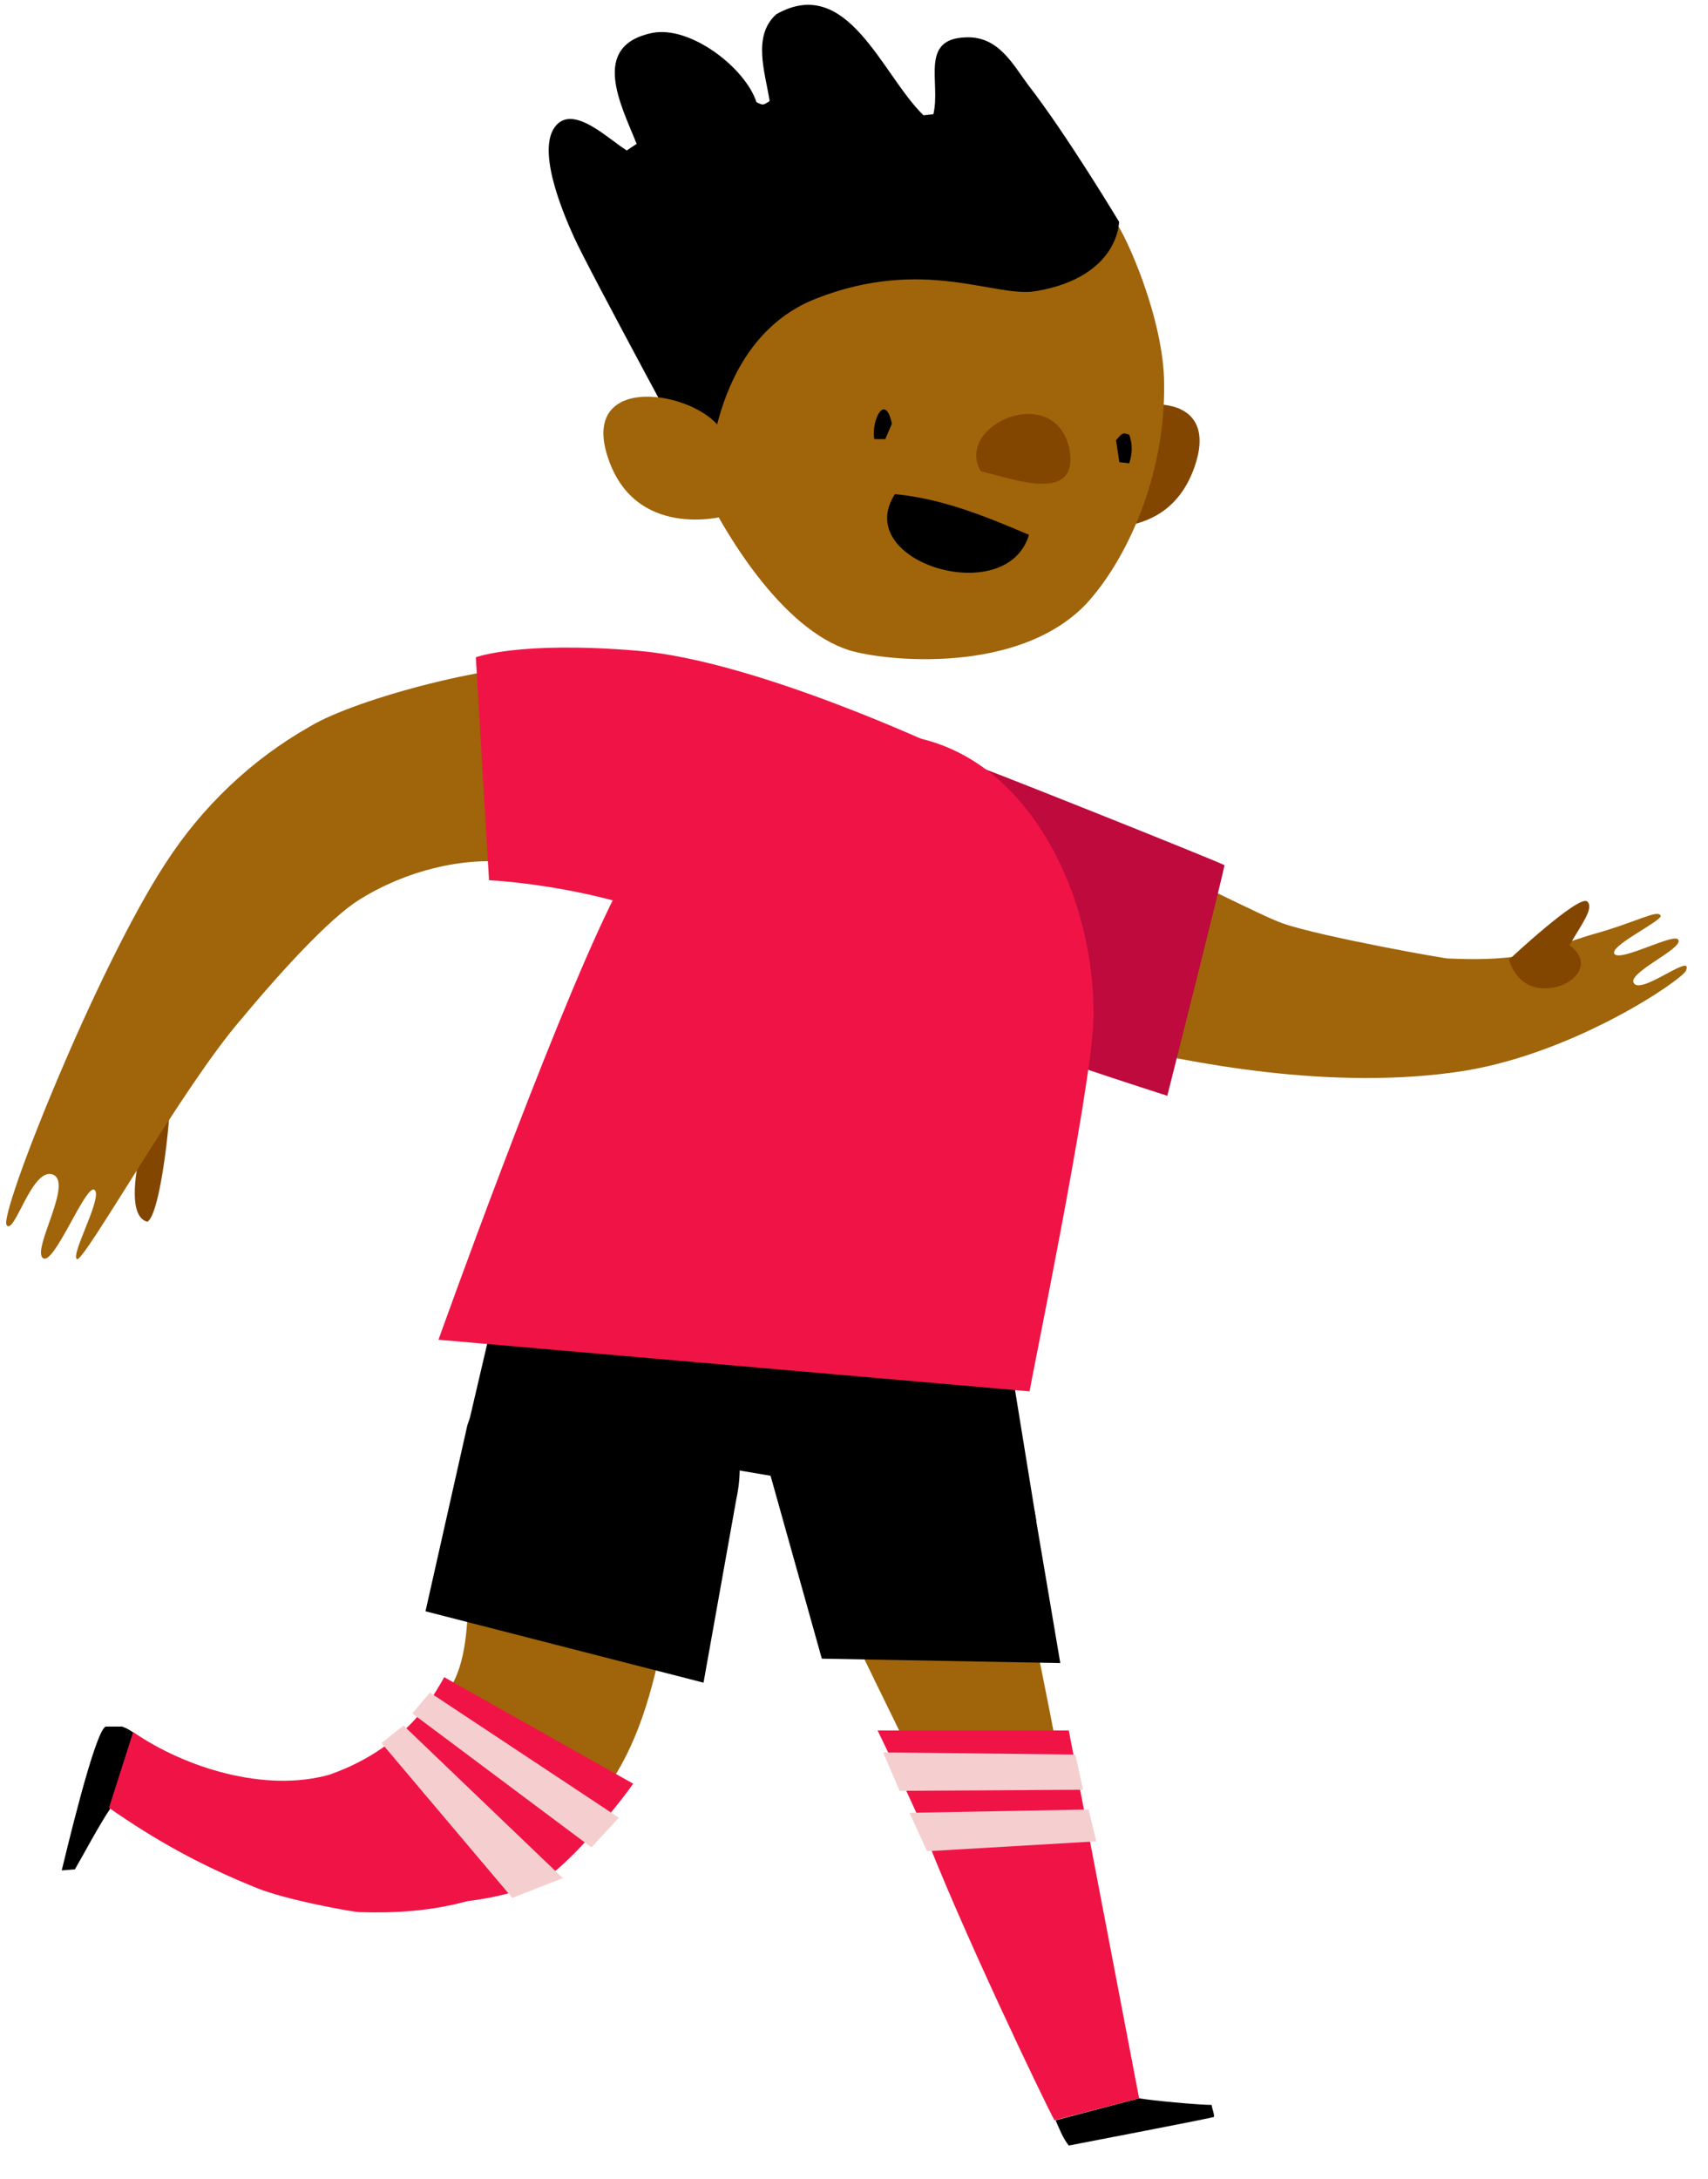 <svg xmlns="http://www.w3.org/2000/svg" xmlns:xlink="http://www.w3.org/1999/xlink" width="109" height="139" version="1.1" viewBox="0 0 109 139" xml:space="preserve"><g><title>Slice 1</title><desc>Created with Sketch.</desc><g id="Page-1" fill="none" fill-rule="evenodd" stroke="none" stroke-width="1"><g id="ben-a"><g id="Group" transform="translate(48.449, 87.942)"><g id="Path"><path fill="#A0640A" d="M16.761,12.679 L4.208,12.679 C5.751,15.972 9.468,23.537 9.468,23.537 C9.468,23.537 16.2,23.817 18.865,22.907 C18.655,21.786 17.462,15.691 16.761,12.679 Z"/><path fill="#000" d="M17.673,9.037 C17.673,9.037 16.831,1.471 8.977,0.49 C1.122,-0.49 0.07,3.853 0.07,3.853 L3.997,17.863 L19.216,18.143 L17.673,9.037 Z"/></g><g id="Path_1_" transform="translate(7.065, 22.161)"><g id="Group"><path id="Path" fill="#000" d="M21.81,24.168 C20.969,24.168 17.953,23.887 17.182,23.747 L11.852,25.148 C12.062,25.639 12.343,26.339 12.694,26.759 C12.694,26.759 21.46,25.078 21.951,24.938 C22.021,24.868 21.81,24.308 21.81,24.168 Z"/><path id="Path" fill="#F01446" d="M17.182,23.747 L12.694,0.28 L0.491,0.28 C1.823,3.012 3.016,5.604 3.296,6.305 C5.61,12.469 11.291,24.308 11.782,25.148 L17.182,23.747 Z"/></g><polygon id="Path" fill="#F5CFCF" points="1.894 4.133 13.605 4.063 13.114 1.821 .842 1.681"/><polygon id="Path" fill="#F5CFCF" points="3.647 7.986 14.447 7.355 13.956 5.324 2.525 5.534"/></g></g><g id="Group_1_" transform="translate(3.729, 84.92)"><g id="Path_2_" transform="translate(23.215, 0)"><path id="Path" fill="#A0640A" d="M1.613,23.047 C2.735,21.365 2.805,19.404 2.945,17.583 C4.348,16.462 13.675,18.563 15.429,19.264 C14.727,22.766 13.816,26.409 11.571,29.421 C10.029,29.351 8.065,27.18 6.732,26.409 C5.119,25.358 3.226,24.378 1.613,23.047 Z"/><path id="Path" fill="#000" d="M13.395,0.911 C4.839,-1.121 2.875,6.024 2.875,6.024 L0.21,17.863 L17.953,22.416 L20.057,10.648 C20.057,10.578 22.091,2.942 13.395,0.911 Z"/></g><g id="Path_3_" transform="translate(0, 21.854)"><path id="Path" fill="#000" d="M4.068,3.362 L3.016,3.362 C2.314,3.643 0.421,11.698 0.21,12.539 L1.052,12.469 C1.543,11.628 2.665,9.527 3.296,8.616 L4.839,3.783 C4.418,3.503 4.418,3.503 4.068,3.362 Z"/><path id="Path" fill="#F01446" d="M19.216,15.201 C21.53,15.271 23.774,15.131 26.088,14.501 C28.332,14.22 30.226,13.66 31.208,12.959 C32.821,11.839 35.556,8.616 36.678,7.005 L24.616,0.21 C24.405,0.63 23.704,1.751 23.423,2.102 C21.881,4.133 19.706,5.604 17.252,6.445 C13.184,7.565 8.135,6.024 4.769,3.713 L3.226,8.546 C6.242,10.648 9.047,12.189 12.483,13.59 C14.447,14.43 18.865,15.201 19.216,15.201 Z"/></g><polygon id="Path_4_" fill="#F5CFCF" points="34.013 32.924 22.582 24.378 23.704 23.047 35.766 31.032"/><polygon id="Path_5_" fill="#F5CFCF" points="28.964 36.146 20.618 26.269 22.021 25.148 32.19 34.885"/></g><path id="Path_6_" fill="#000" d="M66.132,97.02 L64.449,86.653 L32.33,80.418 L29.875,90.926 C29.875,90.856 65.01,96.81 66.132,97.02 Z"/><g id="Group_2_" transform="translate(34.318, 0)"><path id="Path_7_" fill="#824600" d="M34.504,33.414 C34.504,33.414 40.325,35.025 42.008,29.491 C43.691,23.957 35.556,25.569 34.504,28.301 C33.943,29.631 34.504,33.414 34.504,33.414 Z"/><path id="Path_8_" fill="#A0640A" d="M36.818,14.08 C36.327,13.38 27.351,11.488 27.351,11.488 L7.644,22.276 C8.135,24.518 8.766,26.689 9.468,28.791 C11.782,34.255 15.709,40.139 19.847,41.47 C22.091,42.171 30.647,43.081 34.995,38.528 C37.519,35.796 40.044,30.472 39.974,24.518 C39.974,20.385 37.519,14.921 36.818,14.08 Z"/><path id="Path_9_" fill="#000" d="M5.681,9.597 L6.312,9.177 C5.33,6.725 3.296,2.942 7.294,2.102 C9.748,1.611 13.255,4.343 13.956,6.515 C14.377,6.725 14.377,6.725 14.797,6.445 C14.517,4.623 13.675,2.312 15.218,0.911 C19.777,-1.681 21.951,4.763 24.616,7.355 L25.247,7.285 C25.738,5.254 24.335,2.452 27.351,2.382 C29.384,2.312 30.296,4.063 31.278,5.394 C33.732,8.546 37.099,14.15 37.099,14.15 C37.099,14.15 37.099,17.653 31.839,18.563 C29.244,19.054 24.686,16.322 17.743,19.054 C10.8,21.786 10.87,31.243 10.87,31.243 C10.87,31.243 3.226,17.162 2.314,15.131 C1.613,13.59 -0.281,9.177 1.332,7.846 C2.525,6.865 4.629,8.966 5.681,9.597 Z"/><path id="Path_10_" fill="#A0640A" d="M11.922,32.924 C11.922,32.924 6.101,34.535 4.418,29.001 C2.735,23.467 10.87,25.078 11.922,27.81 C12.413,29.141 11.922,32.924 11.922,32.924 Z"/><path id="Path_11_" fill="#000" d="M22.792,31.523 C25.808,31.803 28.543,32.924 31.348,34.115 C29.945,38.878 19.987,35.866 22.792,31.523 Z"/><path id="Path_12_" fill="#824600" d="M28.262,30.052 C26.579,27.04 33.101,24.308 33.943,28.721 C34.504,32.153 30.296,30.542 28.262,30.052 Z"/><g id="Path_13_" fill="#000" transform="translate(21.196, 25.489)"><path id="Path" d="M1.403,1.541 L0.982,2.522 L0.281,2.522 C0.07,1.331 0.982,-0.49 1.403,1.541 Z"/><path id="Path" d="M16.551,4.063 L15.919,3.993 L15.709,2.592 C16.13,2.102 16.13,2.102 16.551,2.242 C16.761,2.802 16.761,3.432 16.551,4.063 Z"/></g></g><g id="Group_3_" transform="translate(50.159, 47.343)"><path id="Path_14_" fill="#A0640A" d="M54.14,15.411 C53.509,14.781 57.296,13.17 56.945,12.609 C56.735,12.119 53.299,14.01 52.878,13.52 C52.457,13.029 55.894,11.418 55.823,11.068 C55.613,10.648 54.281,11.488 51.475,12.259 C50.494,12.539 48.249,13.38 47.057,13.59 C45.514,13.87 43.901,13.87 42.288,13.8 C42.358,13.87 34.083,12.399 31.699,11.558 C30.296,11.068 25.527,8.546 21.39,6.795 L21.39,19.404 C25.317,20.315 34.784,22.346 43.41,20.945 C50.494,19.754 57.226,15.131 57.436,14.571 C57.927,13.38 54.701,16.042 54.14,15.411 Z"/><path id="Path_15_" fill="#BE0A3C" d="M11.642,1.331 C11.642,1.331 3.436,-2.732 0.561,4.623 C-2.314,11.979 10.519,17.653 10.519,17.653 C13.325,19.054 24.335,22.556 24.335,22.556 C24.335,22.556 27.982,8.126 27.982,7.846 C27.14,7.425 11.501,1.191 11.642,1.331 Z"/><path id="Path_16_" fill="#824600" d="M48.249,15.691 C46.566,15.621 46.145,13.87 46.145,13.87 C46.145,13.87 50.564,9.737 51.125,10.157 C51.616,10.578 50.704,11.698 50.003,12.959 C51.756,14.22 50.003,15.831 48.249,15.691 Z"/></g><g id="Group_4_" transform="translate(0, 41.299)"><path id="Path_17_" fill="#824600" d="M9.397,36.637 C7.153,36.006 10.309,27.25 10.8,26.479 C11.221,27.39 10.379,36.146 9.397,36.637 Z"/><path id="Path_18_" fill="#A0640A" d="M19.777,5.044 C16.06,7.145 12.904,10.157 10.59,13.73 C6.171,20.455 -0.07,36.146 0.421,36.847 C0.912,37.547 2.034,33.134 3.366,33.624 C4.699,34.115 2.034,38.388 2.735,38.948 C3.436,39.509 5.47,34.185 6.031,34.605 C6.592,35.025 4.488,38.738 4.909,39.018 C5.33,39.298 11.642,28.02 15.429,23.677 C17.112,21.646 20.408,17.863 22.582,16.322 C25.387,14.43 29.525,13.17 33.171,13.8 L35.626,1.191 C31.979,0.841 22.792,3.222 19.777,5.044 Z"/><path id="Path_19_" fill="#F01446" d="M40.675,0.21 C33.101,-0.42 30.366,0.63 30.366,0.63 L31.208,14.851 C31.208,14.851 37.66,15.131 43.34,17.583 C43.34,17.583 52.457,21.926 57.857,15.902 C63.257,9.877 60.171,6.445 60.171,6.445 C59.961,6.375 48.249,0.841 40.675,0.21 Z"/></g><path id="Path_20_" fill="#F01446" d="M69.779,65.077 C69.99,56.531 64.73,46.023 55.052,46.864 C51.826,47.144 47.899,48.055 45.234,50.016 C44.953,50.226 39.764,55.971 38.992,57.652 C35.065,65.638 27.982,85.462 27.982,85.462 L65.712,88.754 C65.642,88.754 69.639,69.63 69.779,65.077 Z"/></g></g></g></svg>